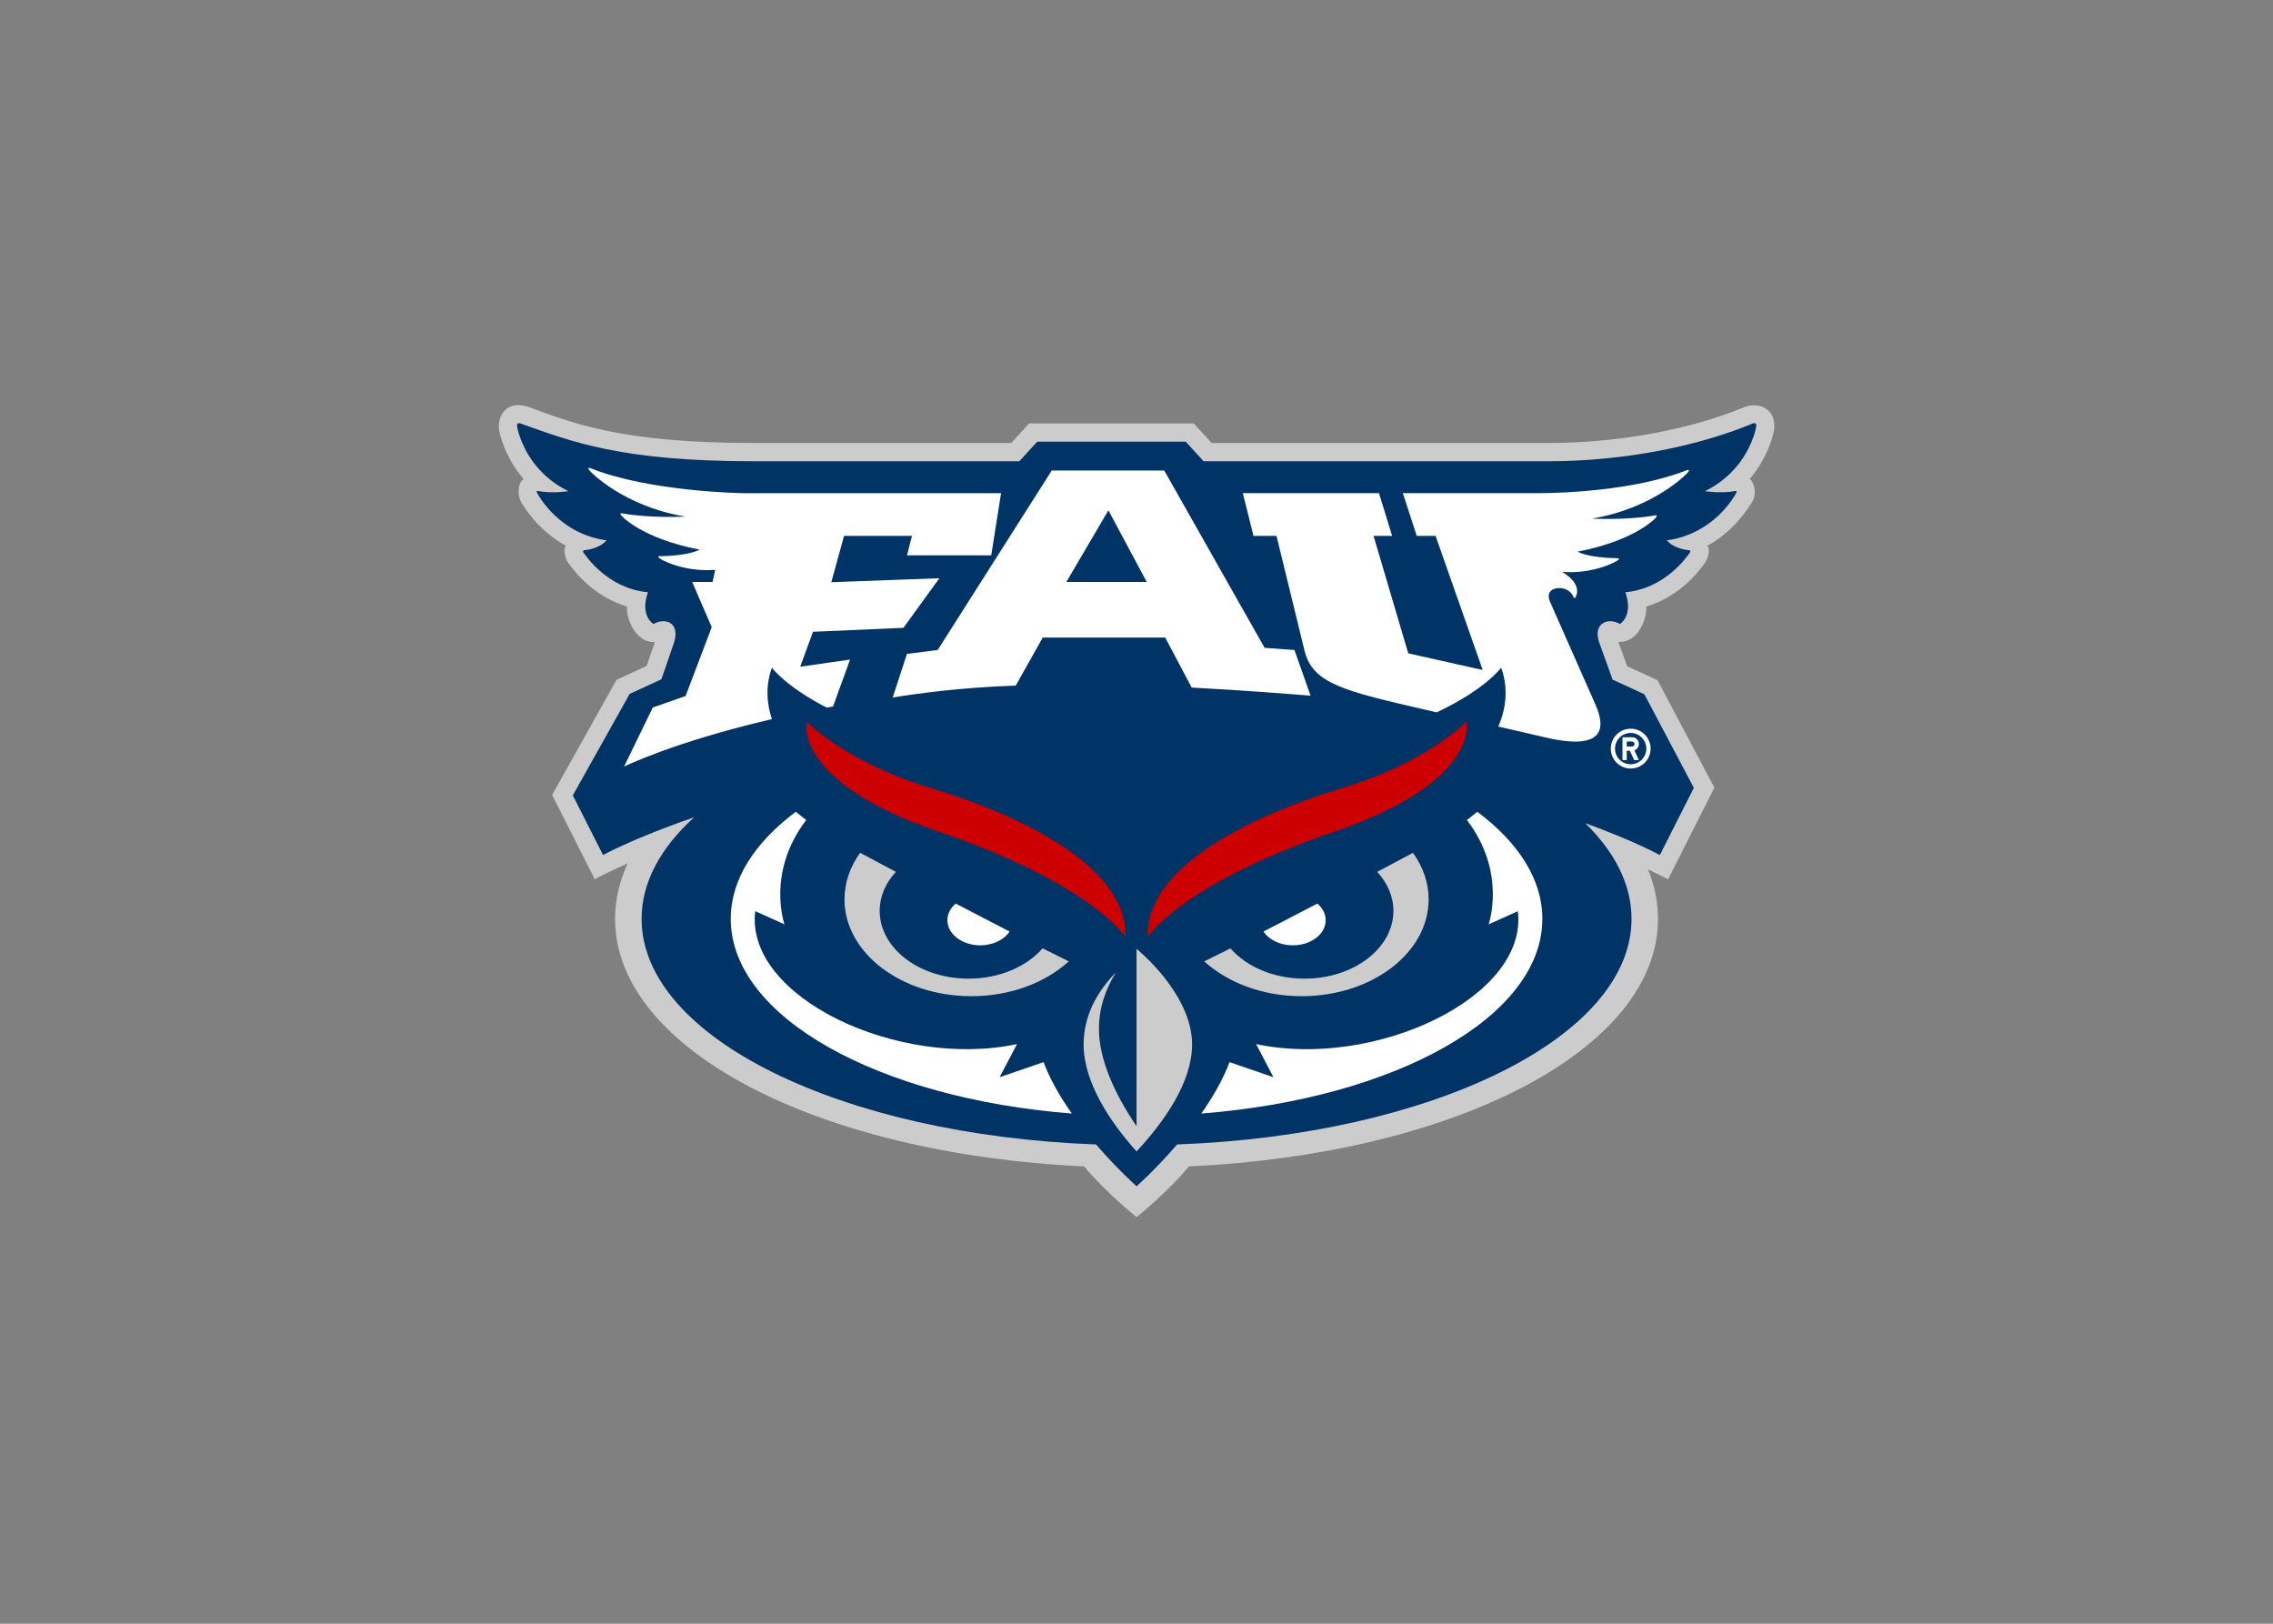 <svg clip-rule="evenodd" fill-rule="evenodd" stroke-linejoin="round" stroke-miterlimit="1.414" viewBox="0 0 560 400" xmlns="http://www.w3.org/2000/svg"><rect x="0" y="0" width="560" height="400" fill="#808080" stroke="none"/><g fill-rule="nonzero" transform="matrix(1.584 0 0 -1.584 155.932 1161.96)"><path d="m172.899 670.251c-8.607-3.553-19.728-5.586-30.523-5.586h-52.363l-2.776 3.043h-25.62l-2.776-3.043h-40.115c-20.905 0-28.271 3.189-35.087 5.649-3.348 1.056-4.734-1.498-4.461-3.551.08-.572.84-4.205 3.815-7.698-1.028-.752-.897-2.708-.399-3.53.507-.929 2.708-4.493 6.981-6.85-.341-.319-.358-1.731.473-2.805 1.466-2.044 4.441-5.275 9.028-6.65-.128-1.976 1.395-5.666 4.339-5.529l-1.281-3.716-4.675-2.144-10.025-17.913 6.625-13.102c1.071.564 2.79 1.427 5.136 2.469-1.29-2.771-1.97-5.663-1.97-8.638 0-20.365 31.727-36.585 72.944-38.495 3.547-4.222 8.165-7.889 8.165-7.889s4.615 3.667 8.163 7.889c41.217 1.91 72.941 18.129 72.941 38.495 0 2.642-.536 5.215-1.555 7.695 1.35-.64 2.392-1.167 3.115-1.554l7.209 14.26-8.832 16.704-4.732 2.184-1.366 3.795c3.123-.228 4.467 3.709 4.339 5.489 4.583 1.375 7.556 4.603 9.022 6.648.626.814 1.013 2.411.43 2.778 4.313 2.355 6.465 5.985 7.026 6.87.849 1.341.165 3.254-.398 3.533 2.975 3.499 3.721 7.132 3.815 7.702.336 3.354-2.511 4.316-4.612 3.49" fill="#ccc"/><path d="m174.709 667.221c.136.84-.681.421-.681.421-7.866-3.254-19.231-5.816-31.65-5.816h-53.615l-2.773 3.043h-23.107l-2.779-3.043h-41.372c-20.664 0-28.286 3.077-36.058 5.816 0 0-.817.419-.684-.421.14-.84 1.461-6.861 7.981-10.048 0 0-2.546-.404-4.704.023 0 0-.39.103-.17-.302.361-.657 3.575-6.38 10.798-7.368 0 0-.931-1.29-3.527-1.54 0 0-.237-.131-.069-.353.393-.533 3.784-5.62 10.05-6.178 0 0-1.378-3.286.837-4.954 0 0 .709.447 1.535.447 1.702 0 2.3-1.506 1.651-3.394l-1.942-5.64-4.939-2.272-8.835-15.778 4.698-9.282c-.003 0 4.86 2.679 14.162 5.865-5.222-4.746-8.163-10.116-8.163-15.786 0-18.475 31.11-33.618 70.681-35.087 3.345-3.889 6.306-6.503 6.306-6.503s2.958 2.614 6.301 6.503c39.568 1.469 70.681 16.612 70.681 35.087 0 5.318-2.582 10.365-7.209 14.889 7.639-2.773 11.613-4.968 11.613-4.968l5.287 10.455-7.696 14.553-4.942 2.275-2.05 5.689c-.84 2.343.376 3.393 1.657 3.393.925 0 1.534-.447 1.534-.447 2.215 1.669.832 4.954.832 4.954 6.272.558 9.665 5.646 10.055 6.178.163.222-.074.353-.074.353-2.593.251-3.521 1.541-3.521 1.541 7.223.988 10.437 6.71 10.795 7.368.222.404-.17.302-.17.302-2.156-.427-4.704-.023-4.704-.023 6.52 3.186 7.844 9.207 7.981 10.048" fill="#036"/><g transform="matrix(.8 0 0 -.8 -21.799 671.461)"><path d="m18.706 13.328c-.07.013-.132.067-.105.227.042.331 6.733 7.241 18.825 9.241 0 0-6.603.373-12.312-.627 0 0-.378-.113-.25.236.146.385 4.368 4.722 15.357 6.815 0 0-1.937 1.214-7.769 1.271 0 0-.416 0-.181.295.263.338 4.769 2.839 10.967 2.369l-.502 2.346h-3.968l3.8 8.801-5.082 13.382-6.376 2.23-5.584 11.488s9.628-4.783 28.746-9.228c-1.004-2.965-1.278-6.498 0-9.995 0 0 2.676 3.668 10.683 7.764.402-.074.796-.15 1.205-.228l3.307-9.12-9.692 1.388 2.485-6.791 17.585-.769 6.988-9.641-21.017.774 2.481-9.006h13.212l-.975 3.783h16.379l1.91-12.086h-50.051s-18.175-.208-29.919-4.905c0 0-.077-.027-.147-.014zm213.714.393c-.07-.015-.14.011-.14.011-10.38 4.153-25.249 4.515-29.089 4.515h-26.249l2.699 8.303h3.66l9.16 26.07-14.47-3.236-6.749-22.834h3.61l-2.55-8.303h-26.48l2.08 8.303h4.47l5.47 22.39c1.56 6.352 7.86 7.804 23.209 11.345l2.47.572c9.46-4.452 12.53-8.678 12.53-8.678 1.5 4.081.87 8.219-.56 11.436l9.29 2.147c11.299 2.601 11.639-1.79 9.619-6.381l-8.859-20.05c-.73-1.673.26-2.639 1.82-2.639 1.54 0 2.47.934 2.84 1.895l.22.053c1.71-2.823-2.53-5.09-2.53-5.09 6.199.466 10.699-2.032 10.979-2.373.22-.289-.19-.291-.19-.291-5.83-.061-7.769-1.272-7.769-1.272 10.989-2.096 15.209-6.426 15.359-6.814.12-.349-.25-.237-.25-.237-5.71 1.001-12.31.624-12.31.624 12.08-1.997 18.78-8.914 18.83-9.234.02-.162-.04-.218-.12-.232zm-123.747.131-22.167 34.879-5.982.768-2.768 8.478c4.096-.68 12.929-1.955 23.928-2.325l5.24-9.341h23.809l5.15 9.728c9.979.52 19.969 1.317 23.119 1.58l-3.14-8.884-5.8-.42-19.509-34.463zm11.02 7.731 7.45 13.92h-15.62zm101.537 42.452c-2.14 0-3.86 1.732-3.86 3.871 0 2.143 1.72 3.875 3.86 3.875s3.88-1.732 3.88-3.875c0-2.139-1.74-3.871-3.88-3.871zm0 .828c1.68 0 3.05 1.36 3.05 3.043 0 1.684-1.37 3.047-3.05 3.047s-3.04-1.363-3.04-3.047c0-1.683 1.36-3.043 3.04-3.043zm-1.59.834v4.428h.83v-1.799h.6l.84 1.799h.92l-.88-1.873c.51-.185.88-.676.88-1.242 0-.723-.59-1.313-1.32-1.313zm.83.832h1.04c.27 0 .48.214.48.481s-.21.484-.48.484h-1.04zm-161.555 13.655c-8 5.993-12.646 13.142-12.646 20.823 0 19.09 28.724 34.909 66.316 37.839-2.21-3.13-4.2-6.54-5.499-9.99l-8.541 2.93 3.381-6.44c-22.973 4.9-52.937-9.069-50.898-25.835l5.694 2.556s-3.602-10.048 4.221-20.286c-.705-.53-1.377-1.067-2.028-1.597zm132.506 0c-.65.53-1.32 1.067-2.03 1.597 7.82 10.238 4.22 20.286 4.22 20.286l5.69-2.552c2.04 16.772-27.919 30.741-50.889 25.831l3.37 6.44-8.54-2.93c-1.289 3.44-3.289 6.86-5.489 9.99 37.589-2.93 66.308-18.749 66.308-37.849 0-7.666-4.64-14.817-12.64-20.813zm-101.417 17.846c-1.004.861-1.611 1.997-1.611 3.237 0 2.7 2.856 4.88 6.386 4.88 2.492 0 4.652-1.09 5.701-2.68zm70.314 0-10.47 5.437c1.05 1.59 3.2 2.68 5.7 2.68 3.53 0 6.39-2.18 6.39-4.88 0-1.24-.61-2.372-1.62-3.237z" fill="#fff"/><path d="m71.426 88.157c-1.936 2.687-3.043 5.772-3.043 9.061 0 10.389 11.047 18.819 24.667 18.819 7.611 0 14.42-2.64 18.94-6.77l-5.089-2.54c-3.09 3.56-8.389 5.9-14.4 5.9-9.541 0-17.275-5.9-17.275-13.181 0-2.826 1.161-5.441 3.15-7.58zm107.476.002-6.949 3.705c1.98 2.139 3.15 4.758 3.15 7.58 0 7.283-7.73 13.183-17.28 13.183-6.01 0-11.31-2.34-14.4-5.89l-5.089 2.53c4.529 4.13 11.329 6.77 18.949 6.77 13.62 0 24.669-8.43 24.669-18.821 0-3.285-1.11-6.37-3.05-9.057zm-53.738 18.668v34.479c-4.38-6.42-7.31-13.12-7.31-18.919 0-4.17 1.35-7.85 3.31-10.97-3.27 3.3-6.29 8.01-6.29 14.009 0 7.29 5.07 14.97 10.29 20.79 5.45-5.84 10.8-13.5 10.8-20.79 0-9.929-10.8-18.599-10.8-18.599z" fill="#ccc"/><path d="m189.268 62.668s-7.41 7.904-24.499 13.025c-8.51 2.545-37.889 12.48-37.439 28.774 4.6-5.916 16.539-13.691 36.119-20.352 28.789-9.794 25.819-21.447 25.819-21.447zm-128.206.002s-2.976 11.651 25.815 21.445c19.585 6.661 31.524 14.434 36.124 20.352.45-16.292-28.938-26.227-37.437-28.772-17.095-5.121-24.502-13.025-24.502-13.025z" fill="#c00"/></g></g></svg>